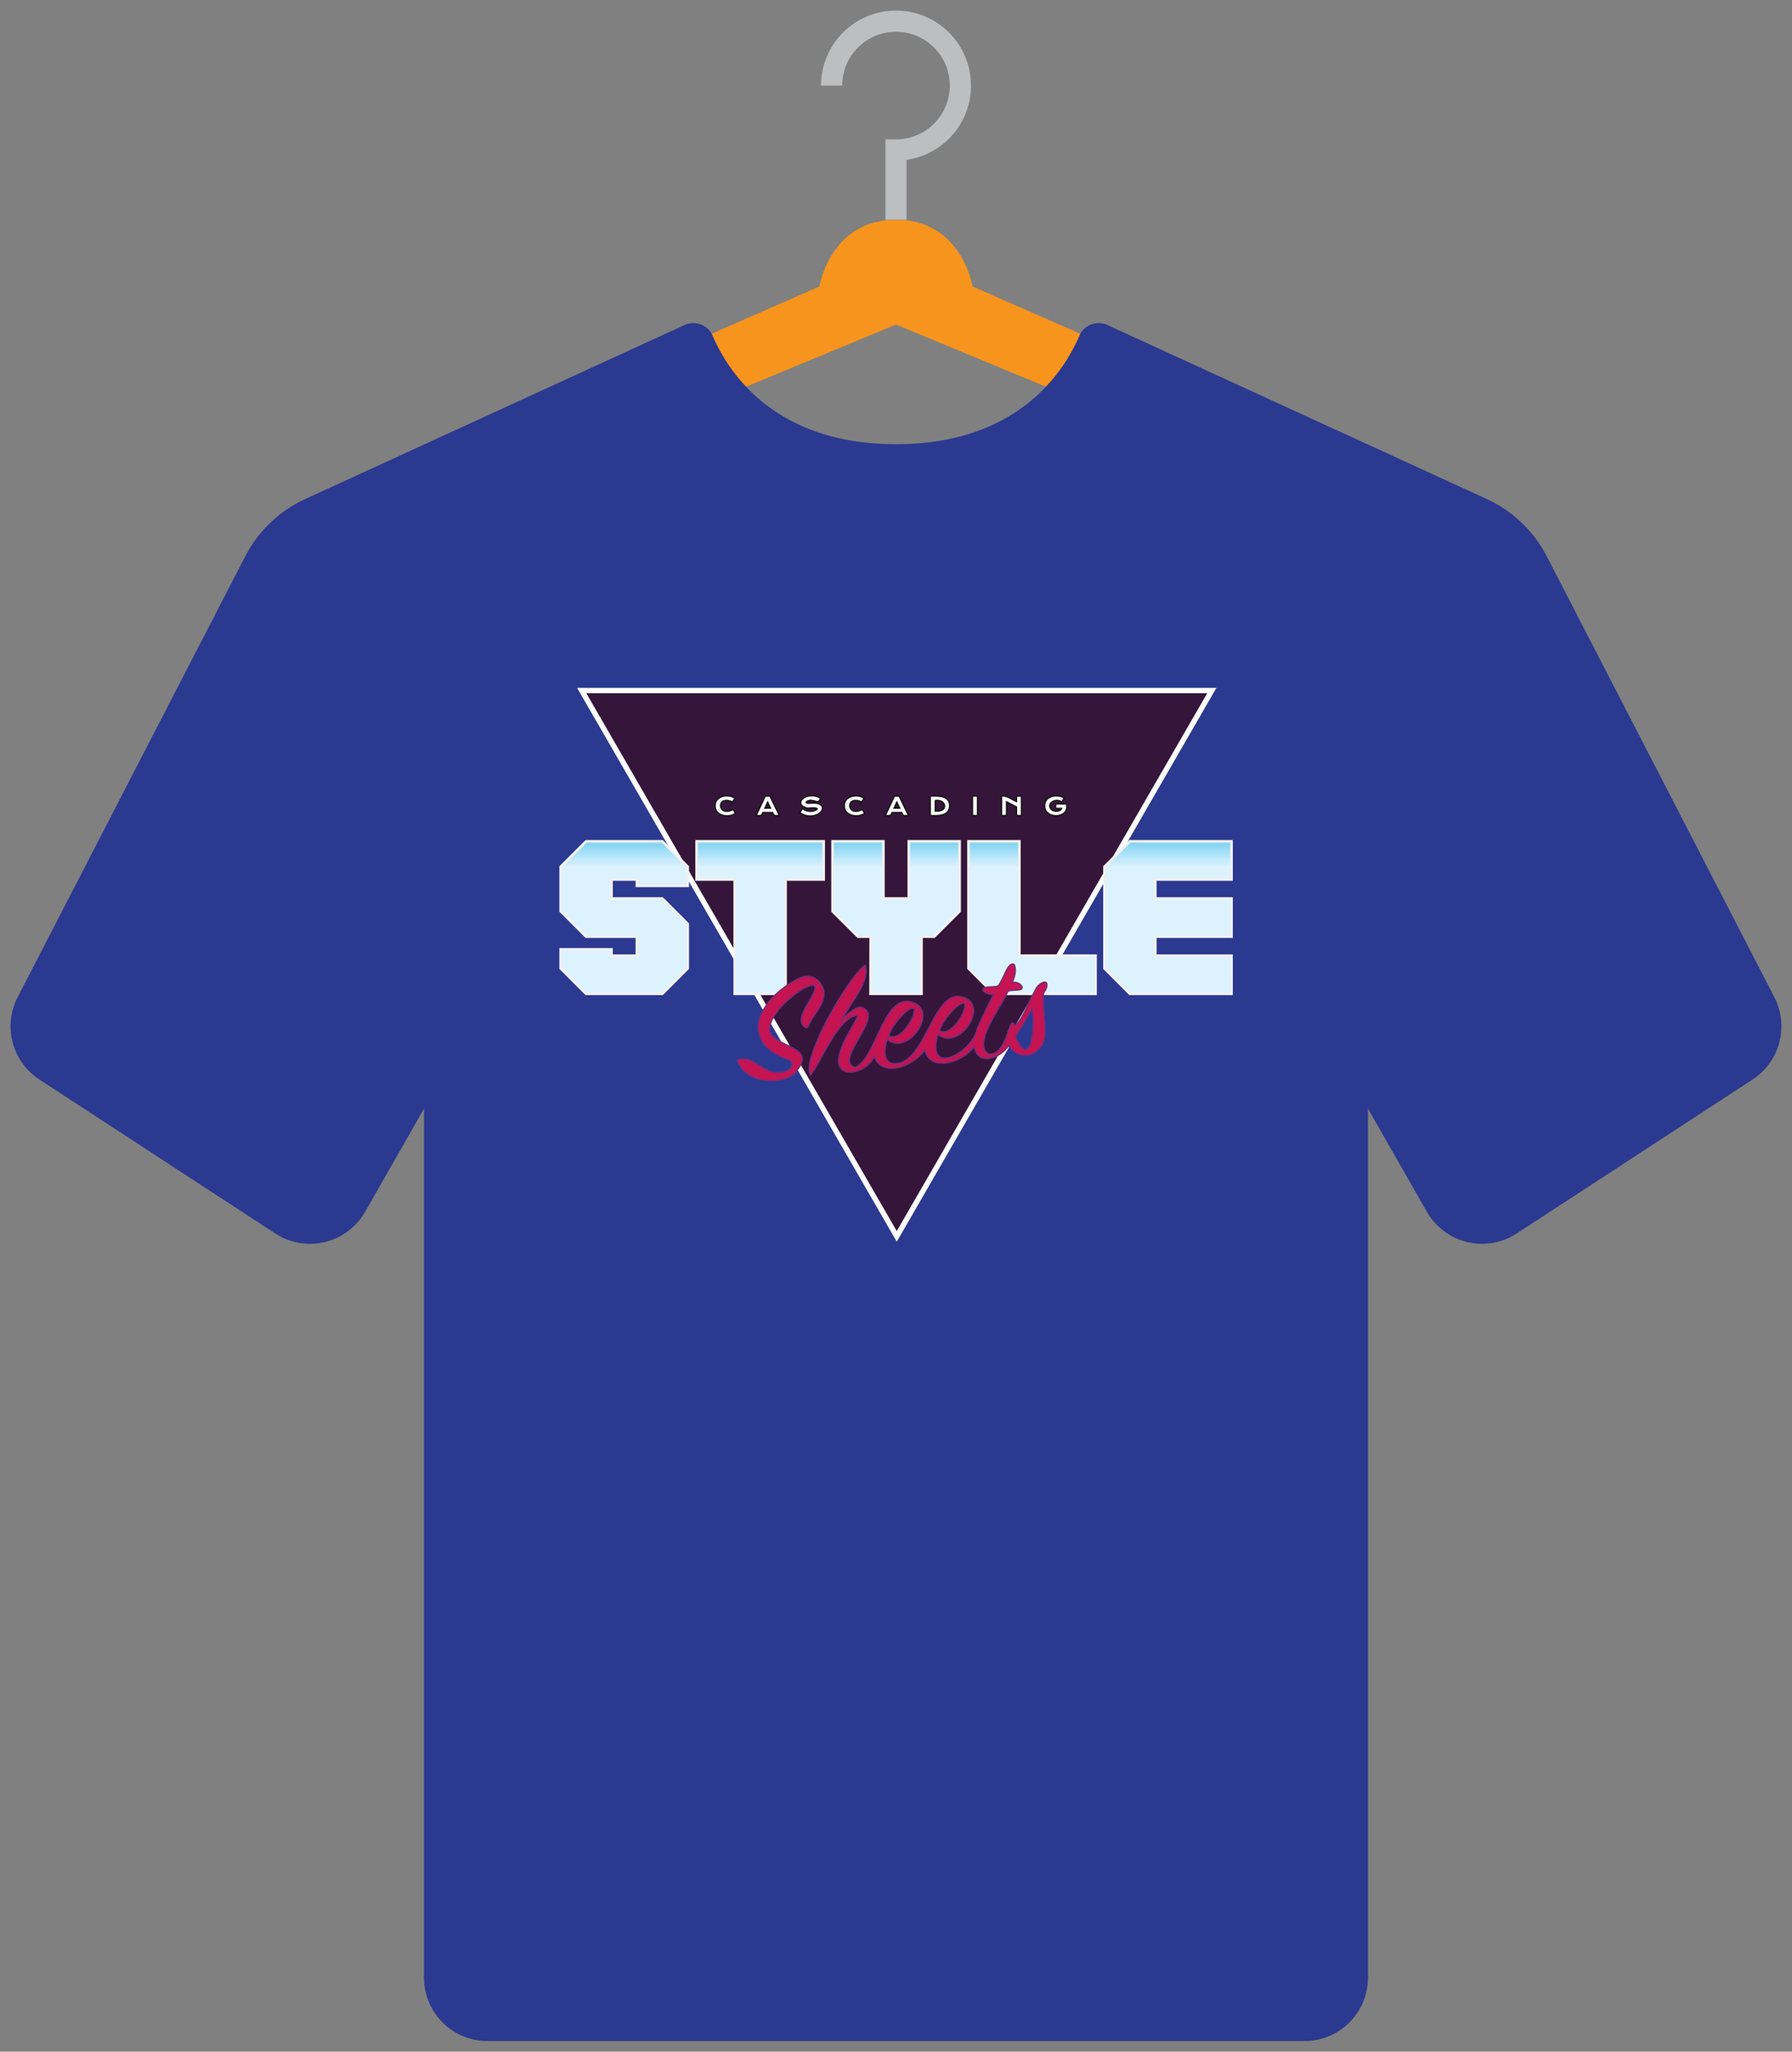 <svg xmlns="http://www.w3.org/2000/svg" width="338.53" height="387.486" viewBox="0 0 338.53 387.486" class="about__trinket about__shirt" aria-label="Custom t-shirt">
  <rect x="0" y="0" width="338.53" height="387.486" fill="#808080" stroke="none"/>
  <defs>
    <linearGradient id="shirt-syle-grad" x1="0" y1="163.701" x2="0" y2="134.907" gradientUnits="userSpaceOnUse">
      <stop offset="0" stop-color="#ddf2ff"/>
      <stop offset="0.32" stop-color="#21b5e6"/>
      <stop offset="0.33" stop-color="#ffffff"/>
      <stop offset="0.5" stop-color="#25a1ff"/>
      <stop offset="1" stop-color="#270030"/>
    </linearGradient>
  </defs>
  
  <g class="about__trinket-stroke--round">
    <g>
      <g fill="none">
        <path d="M157.102 16.163a12.163 12.163 0 1112.163 12.163v13.17" class="about__trinket-stroke" stroke-width="6"/>
        <path d="M157.102 16.163a12.163 12.163 0 1112.163 12.163v13.17" stroke="#bcbec0" stroke-width="4"/>
      </g>
      <path d="M154.797 54.105s2.039-12.608 14.468-12.608 14.468 12.608 14.468 12.608l21.942 9.628v12.655l-36.41-15.094-36.41 15.094V63.733z" fill="#f7941d" class="about__trinket-stroke" stroke-width="2"/>
    </g>

    <path d="M335.191 188.328l-42.993-83.271a24 24 0 00-11.322-10.805l-71.648-32.857a3.983 3.983 0 00-5.326 2.02c-2.942 6.862-11.674 20.483-34.637 20.483s-31.695-13.62-34.637-20.483a3.984 3.984 0 00-5.326-2.02L57.653 94.252a24 24 0 00-11.321 10.805l-42.994 83.27a12 12 0 004.105 15.556L52 232.958a12 12 0 0016.977-4.096l11.12-19.46v164.084a12 12 0 0012 12h154.335a12 12 0 0012-12V209.402l11.12 19.46a12 12 0 0016.977 4.096l44.557-29.076a12 12 0 004.105-15.554z" fill="#2b3990" class="about__trinket-stroke about__trinket-stroke--thick"/>

    <path fill="#35163a" stroke="#ffffff" stroke-miterlimit="10" d="M169.409 233.509l59.52-103.093H109.888l59.521 103.093z"/>
    <path d="M105.92 163.701l4.799-4.8h14.397l4.8 4.8v3.599h-9.599v-1.2h-4.799v3.599h9.598l4.8 4.8v8.397l-4.8 4.8h-14.397l-4.799-4.8v-3.599h9.598v1.2h4.8v-3.599h-9.599l-4.799-4.8zm49.677-4.8v7.2h-7.198v21.595h-9.598v-21.596h-7.199v-7.199zm8.886 17.997h-2.4l-4.799-4.8v-13.197h9.599v10.798h4.8v-10.798h9.597v13.198l-4.799 4.799h-2.4v10.798h-9.622zm28.082-17.997v21.596h14.397v7.199h-19.196l-4.8-4.8v-23.995zm25.682 7.2v3.598h14.397v7.199h-14.397v3.6h14.397v7.198h-19.196l-4.8-4.8v-19.195l4.8-4.8h19.196v7.2z" stroke="#f0f0f0" stroke-miterlimit="10" stroke-width=".5" fill="url(#shirt-syle-grad)"/>
    <path d="M152.715 151.854c-1.383-.235.09-1.052.798-.775.729.013 1.01.622 1.337-.288-2.355-1.296-5.128 1.067-2.248 1.725 3.837-.497.948 1.782-.965.37l-.37.562c3.234 2.017 6.32-2.206 1.448-1.594z" fill="none" stroke="#191517" stroke-miterlimit="6" stroke-width=".5"/>
    <path d="M152.715 151.854c-1.383-.235.09-1.052.798-.775.729.013 1.01.622 1.337-.288-2.355-1.296-5.128 1.067-2.248 1.725 3.837-.497.948 1.782-.965.37l-.37.562c3.234 2.017 6.32-2.206 1.448-1.594z" fill="#ffffff"/>
    <path d="M162.745 151.31l.319-.526c-1.223-.73-3.47-.322-3.445 1.39-.046 1.767 2.315 2.193 3.554 1.392l-.32-.525c-3.15 1.537-3.383-3.132-.108-1.732z" fill="none" stroke="#191517" stroke-miterlimit="6" stroke-width=".5"/>
    <path d="M162.745 151.31l.319-.526c-1.223-.73-3.47-.322-3.445 1.39-.046 1.767 2.315 2.193 3.554 1.392l-.32-.525c-3.15 1.537-3.383-3.132-.108-1.732z" fill="#ffffff"/>
    <path d="M144.645 150.485l-1.605 3.418c.715-.011.711.16.995-.575h1.997c.285.716.287.572 1.001.575l-1.653-3.418zm-.346 2.272l.72-1.553.74 1.553z" fill="none" stroke="#191517" stroke-miterlimit="6" stroke-width=".5"/>
    <path d="M144.645 150.485l-1.605 3.418c.715-.011.711.16.995-.575h1.997c.285.716.287.572 1.001.575l-1.653-3.418zm-.346 2.272l.72-1.553.74 1.553z" fill="#ffffff"/>
    <path d="M138.344 151.31l.32-.526c-1.223-.73-3.47-.322-3.445 1.39-.046 1.767 2.315 2.193 3.554 1.392l-.32-.525c-3.15 1.537-3.383-3.132-.109-1.732z" fill="none" stroke="#191517" stroke-miterlimit="6" stroke-width=".5"/>
    <path d="M138.344 151.31l.32-.526c-1.223-.73-3.47-.322-3.445 1.39-.046 1.767 2.315 2.193 3.554 1.392l-.32-.525c-3.15 1.537-3.383-3.132-.109-1.732z" fill="#ffffff"/>
    <path fill="none" stroke="#191517" stroke-miterlimit="6" stroke-width=".5" d="M183.837 150.485h.698v3.418h-.698z"/>
    <path fill="#ffffff" d="M183.837 150.485h.698v3.418h-.698z"/>
    <g>
      <path d="M169.045 150.485l-1.605 3.418c.715-.011.711.16.995-.575h1.997c.285.716.287.572 1.001.575l-1.653-3.418zm-.346 2.272l.72-1.553.74 1.553z" fill="none" stroke="#191517" stroke-miterlimit="6" stroke-width=".5"/>
      <path d="M169.045 150.485l-1.605 3.418c.715-.011.711.16.995-.575h1.997c.285.716.287.572 1.001.575l-1.653-3.418zm-.346 2.272l.72-1.553.74 1.553z" fill="#ffffff"/>
    </g>
    <g>
      <path d="M201.367 151.972h-1.817v.57h1.194c-.176.934-1.57.986-2.178.464-1.25-1.296.808-2.508 1.99-1.719l.32-.525c-1.235-.695-3.422-.289-3.402 1.4-.08 2.442 4.423 2.349 3.893-.19z" fill="none" stroke="#191517" stroke-miterlimit="6" stroke-width=".5"/>
      <path d="M201.367 151.972h-1.817v.57h1.194c-.176.934-1.57.986-2.178.464-1.25-1.296.808-2.508 1.99-1.719l.32-.525c-1.235-.695-3.422-.289-3.402 1.4-.08 2.442 4.423 2.349 3.893-.19z" fill="#ffffff"/>
    </g>
    <g>
      <path d="M192.152 151.6c-.477-.222-2.262-1.357-2.823-1.115v3.418h.693v-2.677l2.13 1.109v1.568h.693v-3.418h-.693z" fill="none" stroke="#191517" stroke-miterlimit="6" stroke-width=".5"/>
      <path d="M192.152 151.6c-.477-.222-2.262-1.357-2.823-1.115v3.418h.693v-2.677l2.13 1.109v1.568h.693v-3.418h-.693z" fill="#ffffff"/>
    </g>
    <g>
      <path d="M175.863 150.485v3.418c1.322.07 3.45.081 3.403-1.723.062-1.82-2.091-1.744-3.403-1.695zm1.424 2.819h-.73v-2.216c2.224-.453 2.808 2.056.73 2.216z" fill="none" stroke="#191517" stroke-miterlimit="6" stroke-width=".5"/>
      <path d="M175.863 150.485v3.418c1.322.07 3.45.081 3.403-1.723.062-1.82-2.091-1.744-3.403-1.695zm1.424 2.819h-.73v-2.216c2.224-.453 2.808 2.056.73 2.216z" fill="#ffffff"/>
    </g>
    <path d="M152.693 193.79c-.15.285-.33.453-.659.156-2.431-1.625 2.754-6.506 1.857-7.76-1.018-.947-8.385 4.368-8.534 8.126.058 3.54 9.336 3.096 5.09 7.937-1.123 2.393-9.456 3.173-11.17-2.031 3.106-1.137 4.828 2.768 8.205 2.327 1.39.001 2.917-1.277 1.797-2.276-10.108-3.431-5.941-11.37.989-15.13 2.51-1.606 4.76-.448 5.36 2.041.353 2.528-2.285 4.718-2.935 6.61zm44.438-6.252c-.21 2.776.36 5.055.27 7.13.401 3.91-4.188 6.602-6.853 2.802-1.405 2.233-5.837 4.11-6.507.133-1.964 2.907-8.28 5.129-9.352.65-1.825 2.954-8.078 5.531-9.503 1.244-1.755 3.734-8.497 4.647-6.355-1.167.989-3.003 3.594-6.377 3.115-6.599-3.619.433-6.841 8.8-8.833 11.332-1.799-3.289 7.4-18.844 10.298-20.732 1.02 3.035-2.627 6.835-4.43 10.325 1.228-1.32 2.785-2.464 3.593-2.455 5.11 1.364-5.256 9.898-1.108 11.4 4.061-1.356 5.324-14.123 10.901-12.284 5.07 1.549-.815 10.245-4.762 6.971-.958 2.85-.24 4.666 1.348 4.597 6.07.058 7.276-14.433 12.996-12.523 5.07 1.55-.815 10.246-4.761 6.972-2.386 8.325 6.547 3.402 7.366-.884.629-1.56 1.887-4.2 3.174-6.694a2.249 2.249 0 01-1.946-.585c-.507-1.141 2.141-.557 2.814-1 1.225-1.693 1.793-4.597 2.995-4.01.33.805.33 1.794-.39 3.422a1.69 1.69 0 011.857.714c.375 1.07-1.973.47-2.694.957-.815 2.358-7.113 10.325-3.415 11.869 3.379-.044 3.702-7.277 4.552-5.724.759 1.482 3.515-5.935 4.581-7.194 1.837-1.664 2.166-.095 1.049 1.333zm-19.674 7.11c2.215 1.41 5.375-4.013 4.762-5.116-.61-.621-3.726 2.332-4.762 5.116zm-9.582.954c2.215 1.41 5.375-4.013 4.761-5.116-.61-.62-3.725 2.332-4.761 5.117zm27.07-5.062a60.197 60.197 0 01-3.114 5.161c2.744 6.674 3.883-1.497 3.114-5.16z" fill="#c51451" stroke="#742e7a" stroke-miterlimit="10" stroke-width=".25"/>
  </g>
</svg>